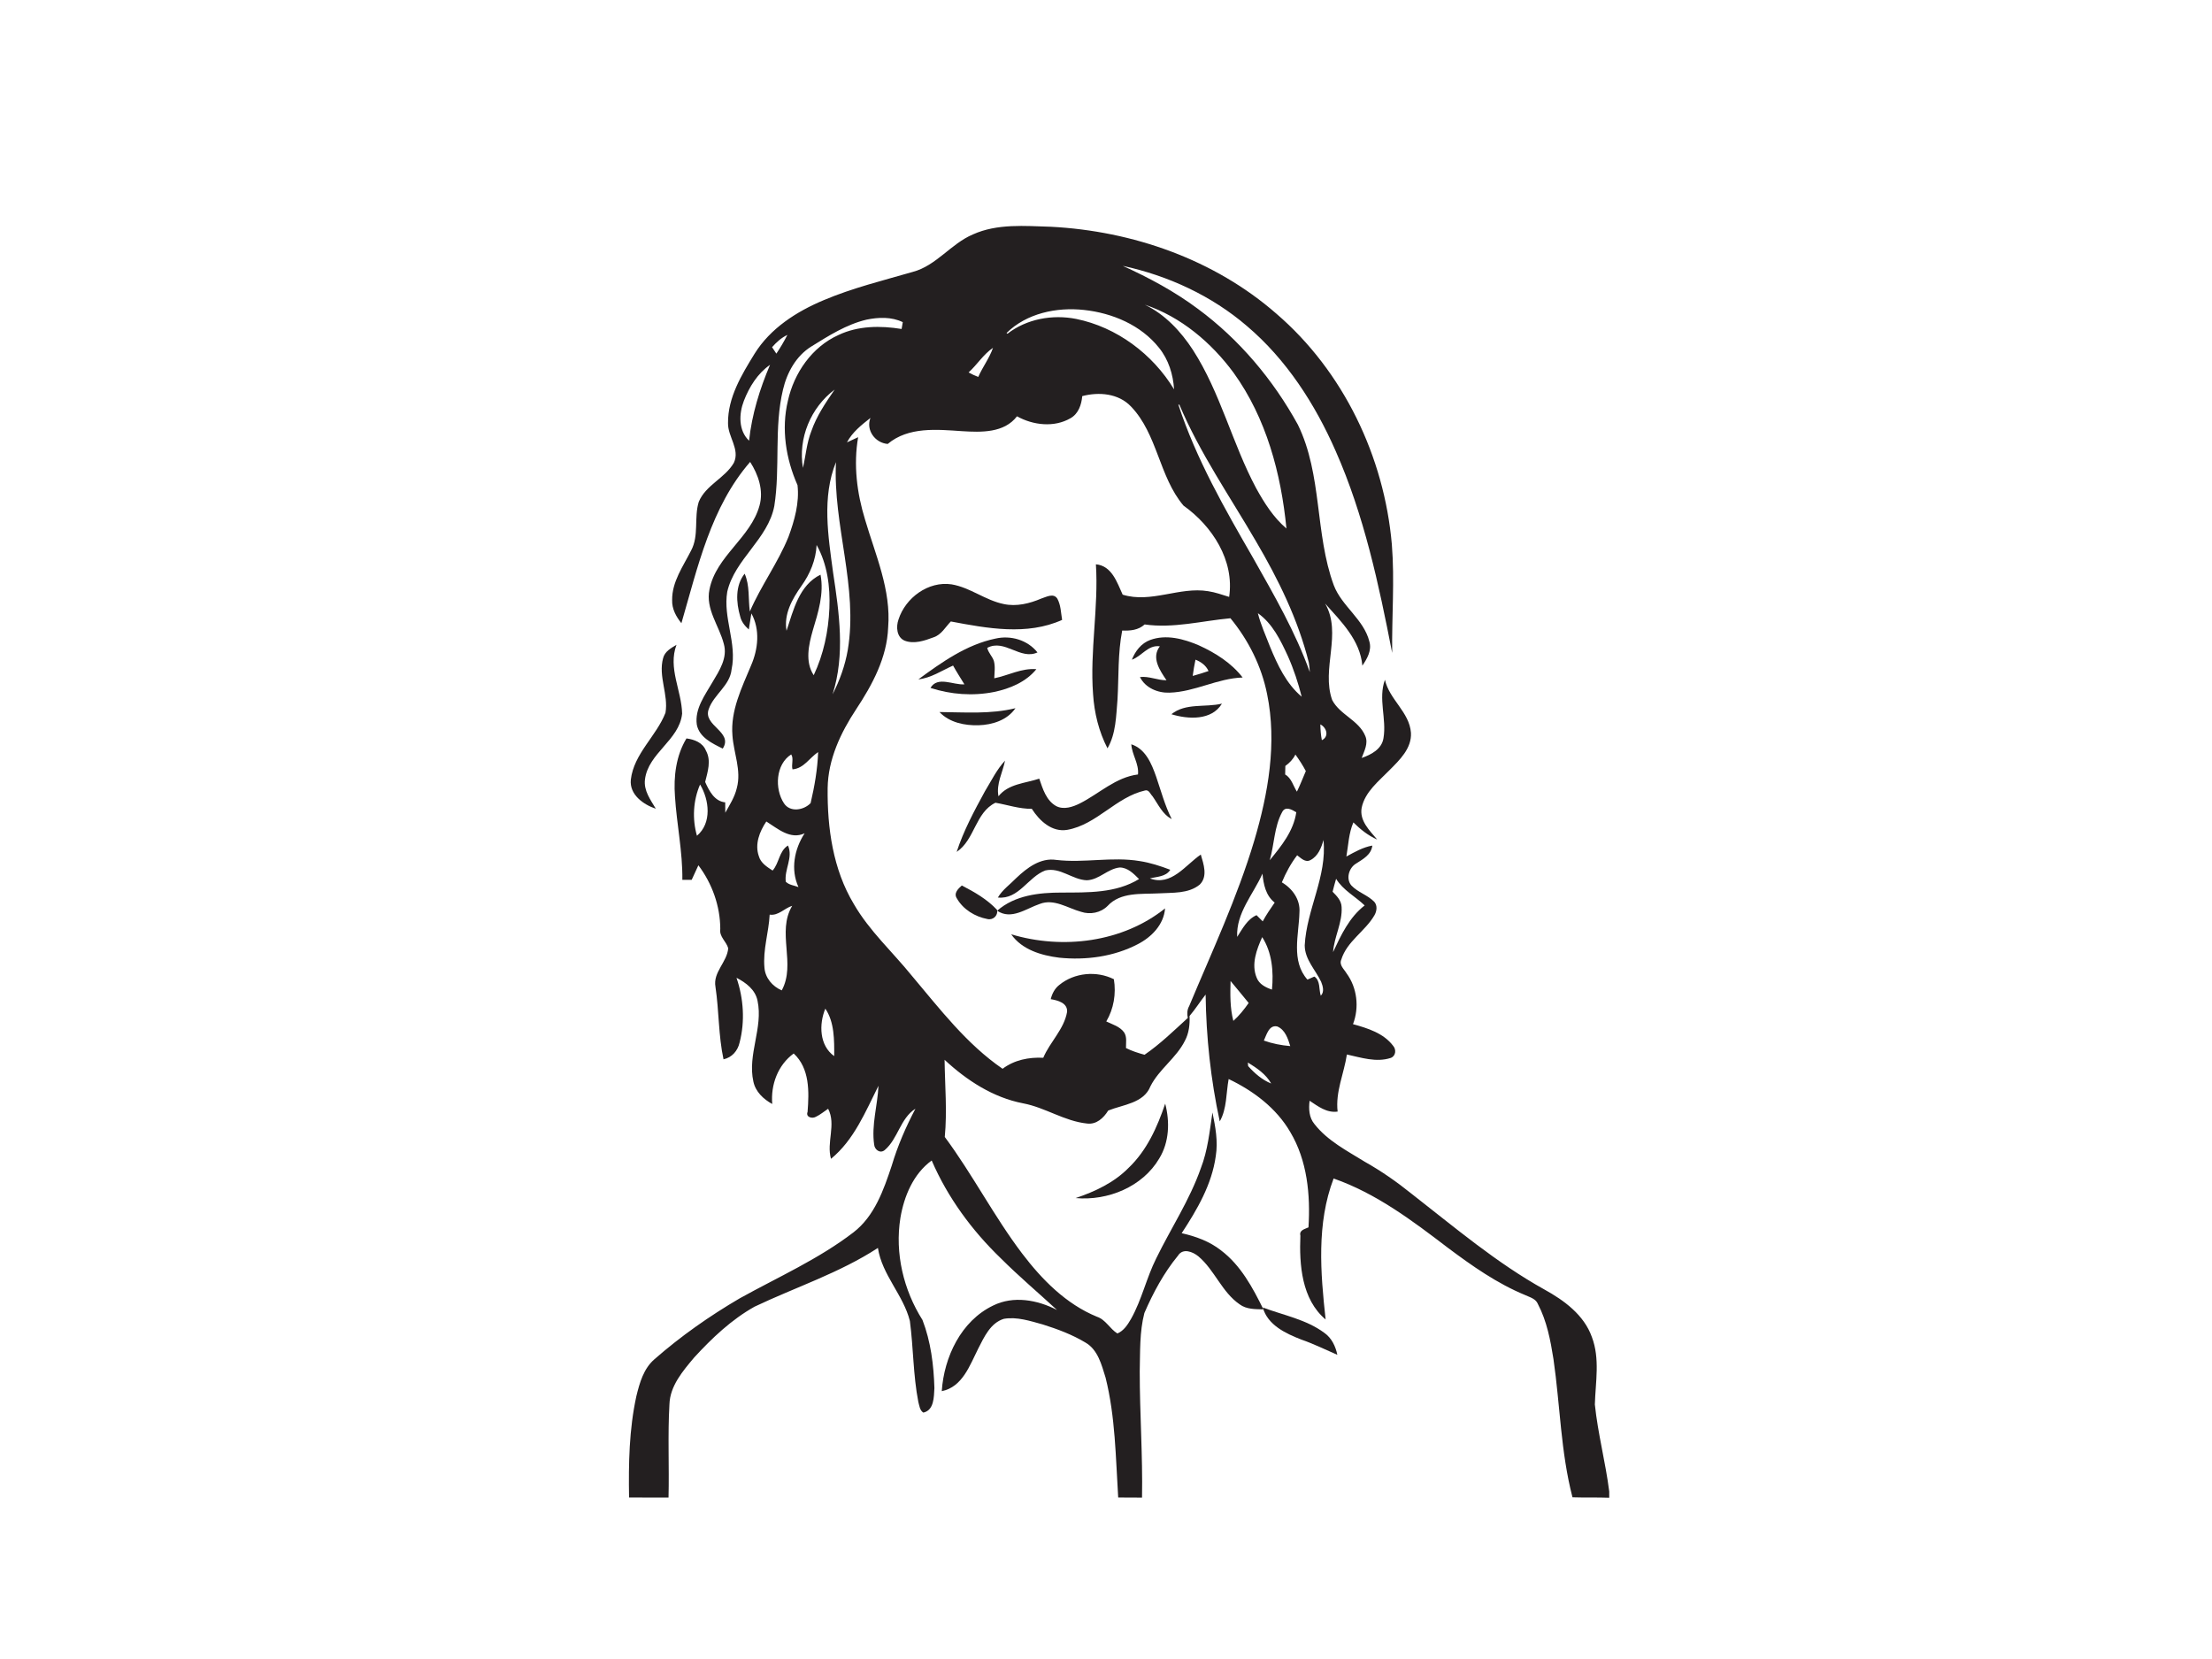 <?xml version="1.0" encoding="utf-8"?>
<!-- Generator: Adobe Illustrator 17.0.0, SVG Export Plug-In . SVG Version: 6.00 Build 0)  -->
<!DOCTYPE svg PUBLIC "-//W3C//DTD SVG 1.1//EN" "http://www.w3.org/Graphics/SVG/1.1/DTD/svg11.dtd">
<svg version="1.1" id="Layer_1" xmlns="http://www.w3.org/2000/svg" xmlns:xlink="http://www.w3.org/1999/xlink" x="0px" y="0px"
	 width="800px" height="600px" viewBox="0 0 800 600" enable-background="new 0 0 800 600" xml:space="preserve">
<path fill="#231F20" d="M351.87,84.78c8.83-3.98,18.79-3.05,28.21-2.77c29.55,1.53,59.1,11.83,81.55,31.45
	c24.25,20.85,38.99,51.73,41.75,83.44c1.05,13.06-0.05,26.16,0.12,39.24c-4.84-24.81-10.16-49.78-20.43-73
	c-7.47-17.02-17.82-33.11-32.09-45.22c-12.78-10.98-28.5-18.22-44.91-21.77c9.52,4.32,18.8,9.29,27.19,15.57
	c14.96,11.05,27.2,25.61,36.14,41.88c8.87,18.16,6.09,39.31,12.98,58.06c2.9,7.62,10.84,12.28,12.87,20.35
	c0.94,3.2-0.8,6.19-2.53,8.73c-0.82-9.24-7.64-15.92-13.46-22.45c6.22,10.88-1.49,23.53,2.54,34.88c2.78,5.36,9.65,7.3,11.98,13.02
	c1.15,2.69-0.4,5.45-1.31,7.94c3.43-1.19,7.29-3.2,7.89-7.2c1.18-7-1.99-14.19,0.52-21.08c1.6,7.17,8.86,11.68,9.41,19.17
	c0.31,5.64-4.09,9.83-7.75,13.51c-3.9,4.01-8.86,7.82-10.07,13.58c-0.88,4.71,2.87,8.25,5.61,11.52c-3.29-1.44-6.09-3.7-8.61-6.19
	c-1.69,3.9-1.82,8.2-2.53,12.33c2.98-1.63,5.98-3.35,9.38-3.96c-0.4,3.35-3.36,4.88-5.87,6.51c-2.61,1.52-3.79,5.56-1.68,7.95
	c2.35,2.47,5.85,3.43,8.24,5.86c1.23,1.38,0.93,3.42,0.06,4.92c-3.36,5.78-9.93,9.38-11.97,15.98c-0.87,1.98,0.97,3.43,1.88,4.96
	c3.86,5.24,4.67,12.36,2.35,18.41c5.28,1.46,11.08,3.26,14.51,7.83c1.23,1.37,0.97,3.75-0.89,4.39c-5.2,1.7-10.7-0.13-15.83-1.25
	c-1.04,6.91-4.19,13.51-3.35,20.65c-3.94,0.56-7.08-1.91-10.14-3.92c-0.37,2.92-0.21,6.08,1.77,8.45
	c4.76,6.07,11.81,9.66,18.25,13.65c5.9,3.32,11.47,7.2,16.75,11.45c15.61,12.15,30.79,25.07,48.16,34.72
	c7.13,3.93,14.31,9.18,17.15,17.15c3,7.86,1.32,16.31,1.09,24.43c1.09,10.57,3.87,20.9,5.2,31.46v2.27
	c-4.44-0.17-8.87-0.01-13.29-0.16c-4.26-16.36-4.47-33.35-6.88-50c-1.08-6.8-2.39-13.73-5.62-19.88c-0.75-1.95-2.92-2.46-4.59-3.25
	c-10.19-4.2-19.26-10.59-28.03-17.15c-12.8-9.78-25.9-19.65-41.27-25.02c-6.21,16.28-4.75,34.05-2.89,50.99
	c-8.69-7.31-9.56-19.78-9.13-30.34c-0.48-1.99,1.57-2.33,2.93-2.98c0.73-11.75-0.43-24.15-6.58-34.46
	c-5.04-8.68-13.35-14.92-22.29-19.18c-0.96,5.1-0.59,10.69-3.22,15.32c-3.25-15.04-4.92-30.47-5.11-45.87
	c-2.01,2.53-3.71,5.28-5.81,7.73c0.14,3.06-0.21,6.21-1.67,8.95c-3.11,6.26-9.33,10.26-12.48,16.49c-2.42,6.15-9.91,6.61-15.27,8.77
	c-1.66,2.69-4.3,5.18-7.73,4.69c-8.12-0.85-15.06-5.79-23.03-7.29c-10.87-2.09-20.42-8.31-28.42-15.75
	c0.12,9.3,0.96,18.61,0.07,27.9c10.07,13.58,17.79,28.72,28.01,42.2c7.17,9.43,15.87,18.25,27.01,22.82
	c3.19,1.05,4.66,4.36,7.41,6.06c2.32-0.98,3.72-3.18,4.93-5.27c3.9-6.93,5.56-14.82,9.12-21.9c5.31-10.88,12.08-21.08,16.11-32.55
	c2.52-6.47,3.2-13.4,4.22-20.21c1.07,5.17,2.06,10.49,1.2,15.78c-1.41,10.25-6.75,19.37-12.33,27.88c5.08,1.14,10.1,2.96,14.23,6.22
	c7.13,5.39,11.46,13.47,15.33,21.33c-2.93-0.08-6.12,0.02-8.58-1.81c-6.45-4.42-9.04-12.38-14.92-17.35
	c-2.08-1.72-5.64-3.1-7.4-0.26c-5.1,6.2-8.97,13.39-12.15,20.74c-1.79,6.86-1.5,14.07-1.68,21.11c-0.01,15.22,1.11,30.43,0.83,45.65
	c-2.88-0.03-5.76-0.04-8.62-0.04c-0.91-14.5-1.02-29.21-4.57-43.38c-1.44-4.61-2.76-10.06-7.26-12.65
	c-4.81-2.9-10.11-4.87-15.44-6.55c-4.56-1.25-9.32-2.86-14.08-2.04c-4.86,1.49-7.12,6.58-9.26,10.74
	c-3.04,6.01-5.69,13.92-13.2,15.42c0.83-12.35,6.98-25.38,18.55-30.95c7.38-3.67,16.09-2.06,23.14,1.6
	c-6.77-6.24-13.81-12.18-20.33-18.69c-10.47-10.1-19.22-22-25-35.38c-6.63,4.8-10,12.92-11.32,20.77
	c-2.05,12.77,1.12,26.04,7.99,36.91c3.01,7.8,4.07,16.32,4.31,24.65c-0.19,3.15-0.09,7.99-4,8.85c-1.33-0.84-1.43-2.54-1.82-3.89
	c-1.88-9.65-1.76-19.54-3.05-29.25c-2.36-9.43-10.08-16.64-11.56-26.42c-13.86,9.04-29.73,14.17-44.6,21.24
	c-8.36,4.67-15.42,11.38-21.86,18.4c-4.09,4.88-8.73,10.23-8.94,16.93c-0.65,11.23-0.05,22.48-0.33,33.72
	c-4.76-0.03-9.52-0.02-14.27-0.03c-0.21-12.25,0.01-24.63,2.64-36.65c1.17-4.81,2.62-9.97,6.52-13.33
	c9.53-8.36,19.96-15.67,30.9-22.07c13.84-7.68,28.49-14.16,41.11-23.85c7.62-5.88,10.9-15.33,13.83-24.13
	c2.13-7.15,5.1-13.98,8.57-20.58c-5.53,3.53-6.29,10.87-11.11,14.96c-1.68,1.39-3.67-0.16-3.82-1.99
	c-1.03-7.12,1.25-14.16,1.56-21.26c-4.71,9.37-8.83,19.59-17.17,26.41c-1.71-5.98,1.93-12.36-1.03-18.1
	c-1.49,0.98-2.84,2.15-4.45,2.91c-1.36,0.78-3.74,0.11-2.99-1.78c0.57-7.26,0.81-15.74-5.02-21.12c-5.74,4.19-8.34,11.3-7.76,18.26
	c-3.18-1.74-6.06-4.44-6.82-8.11c-2.19-9.8,3.6-19.44,1.5-29.23c-0.78-3.99-4.21-6.56-7.61-8.3c2.57,7.48,3.12,15.76,1.12,23.44
	c-0.67,2.97-2.77,5.4-5.81,6.04c-1.86-8.62-1.61-17.5-2.91-26.2c-0.98-5.29,4.23-8.96,4.61-13.97c-0.69-2.47-3.3-4.17-2.87-6.96
	c-0.03-8.31-2.94-16.42-7.92-23.04c-0.79,1.76-1.59,3.52-2.42,5.26c-0.85,0-2.54,0-3.38,0c0.13-10.14-2.04-20.1-2.67-30.18
	c-0.53-7.2,0.37-14.69,4.16-20.96c2.84,0.38,5.86,1.5,7.03,4.39c2.02,3.63,0.63,7.65-0.27,11.36c1.42,3.16,3.33,6.99,7.25,7.37
	c-0.02,1.25,0.01,2.5,0.03,3.75c1.61-2.87,3.43-5.71,4.18-8.96c1.71-6.39-1.16-12.63-1.59-18.95c-0.76-9.02,3.38-17.29,6.74-25.37
	c2.57-5.92,3.31-12.97,0.11-18.8c-0.32,1.93-0.62,3.87-0.94,5.81c-1.43-1.28-2.68-2.81-3.11-4.71c-1.47-5.06-1.86-11.1,1.61-15.47
	c1.91,4.31,1.25,9.12,1.88,13.68c4.03-9.33,10.15-17.57,13.97-26.99c2.18-5.93,4-12.36,3.27-18.71c-4.21-9.51-5.93-20.31-3.47-30.53
	c2.22-10.06,8.73-19.48,18.29-23.77c7.09-3.38,15.21-3.42,22.83-2.18c0.11-0.62,0.31-1.85,0.42-2.47c-4.05-1.98-8.82-1.8-13.12-0.9
	c-7.29,1.73-13.69,5.82-19.98,9.72c-5.48,3.41-8.77,9.4-10.21,15.55c-3.32,13.81-0.95,28.19-3.15,42.13
	c-2.31,12.04-14.29,19.16-17.02,31c-1.59,9.42,3.59,18.62,1.57,28.07c-0.58,5.89-6.39,9.04-8.25,14.33
	c-2.31,6.06,9.01,8.22,5.05,14.33c-3.8-1.88-8.48-4.05-9.38-8.66c-0.81-5.75,2.97-10.69,5.69-15.4c2.45-4.12,5.52-8.77,4.08-13.8
	c-1.67-6.58-6.7-12.59-5.18-19.74c2.39-12.06,14.91-18.62,18.1-30.33c1.51-5.47-0.45-11.14-3.4-15.75
	c-14.22,16.36-18.96,38.08-24.86,58.33c-1.93-2.38-3.47-5.22-3.35-8.38c-0.08-6.64,3.99-12.2,6.85-17.89
	c2.94-5.45,0.99-11.9,2.78-17.63c2.53-6.1,9.48-8.55,12.69-14.11c2.3-4.9-2.2-9.44-2.11-14.34c-0.1-9.25,4.9-17.47,9.59-25.09
	c5.71-9.21,15.2-15.28,25.01-19.39c10.4-4.4,21.39-7.1,32.2-10.22C338.65,96.08,343.89,88.15,351.87,84.78 M414.03,110.19
	c7.32,3.51,13.03,9.66,17.42,16.39c9.98,15.51,14.2,33.8,22.85,49.98c2.94,5.32,6.27,10.61,10.96,14.58
	c-1.94-19.84-7.29-39.94-19.09-56.29C438.1,123.88,427.05,114.54,414.03,110.19 M364.03,120.44l0.34,0.25
	c6.96-5.37,16.28-7.04,24.82-5.35c14.69,2.97,27.71,12.72,35.43,25.48c-0.34-5.4-2-10.78-5.44-15.03
	c-6.52-8.22-16.89-12.59-27.12-13.69C382.15,111.02,371.32,113.27,364.03,120.44 M279.23,125.56c0.5,0.78,1.02,1.56,1.55,2.34
	c1.46-2.18,2.8-4.44,3.99-6.78C282.58,122.14,280.81,123.78,279.23,125.56 M350.31,134.69c1.11,0.63,2.26,1.17,3.49,1.63
	c1.58-3.61,4.04-6.78,5.33-10.52C355.63,128.17,353.41,131.88,350.31,134.69 M269.03,144.97c-1.81,4.68-2.02,10.7,1.88,14.42
	c1.01-9.5,3.85-18.68,7.58-27.44C273.99,135.06,270.98,139.94,269.03,144.97 M290.39,169.22c1.03-4.41,1.35-9,3.03-13.25
	c1.89-5.5,5.19-10.33,8.45-15.08C293.22,147.38,288.58,158.49,290.39,169.22 M391.41,143.26c-0.28,3.12-1.39,6.41-4.29,8.02
	c-5.91,3.41-13.52,2.51-19.31-0.72c-4.64,6.08-12.98,5.8-19.84,5.38c-9.1-0.61-19.4-1.68-26.92,4.62c-4.55-0.37-7.96-5-6.25-9.41
	c-3.23,2.54-6.54,5.14-8.49,8.84c1.35-0.6,2.67-1.25,4.05-1.87c-1.74,9.97-0.45,20.19,2.5,29.8c3.75,12.75,9.47,25.45,8.35,39.05
	c-0.42,10.88-5.72,20.68-11.58,29.56c-5.61,8.5-10.15,18.11-10.3,28.48c-0.16,14.41,1.91,29.4,9.47,41.95
	c5.61,9.72,14.01,17.31,21.01,25.97c10.08,11.95,19.76,24.67,32.79,33.61c4.2-3.19,9.53-4.25,14.71-3.98
	c2.43-5.76,7.53-10.3,8.62-16.62c0.21-3.25-3.42-4.16-5.92-4.58c0.49-1.99,1.46-3.88,3.12-5.16c5.44-4.44,13.46-5.19,19.72-2.05
	c0.85,5.26-0.04,10.68-2.75,15.27c2.24,1.09,4.9,1.81,6.44,3.94c1.12,1.67,0.64,3.78,0.69,5.68c2.12,1.08,4.4,1.79,6.71,2.43
	c5.65-3.88,10.6-8.71,15.64-13.31c-0.3-1.46-0.26-2.98,0.5-4.29c8.26-19.76,17.39-39.23,23.53-59.8
	c5.06-17.09,8.29-35.35,4.65-53.06c-2.02-10.07-6.73-19.49-13.25-27.41c-10.32,0.94-20.62,3.73-31.03,2.24
	c-2.26,2.06-5.21,2.33-8.12,2.2c-1.61,8.21-1.22,16.63-1.7,24.95c-0.51,5.94-0.54,12.36-3.62,17.65
	c-3.14-6.08-4.79-12.83-5.22-19.64c-1.18-15.66,2.03-31.25,1.03-46.91c5.77,0.53,7.63,6.53,9.68,10.98
	c10.26,3.19,20.52-2.95,30.89-1.26c2.61,0.39,5.1,1.29,7.62,2.07c1.97-13.2-6.12-25.64-16.51-33.02
	c-8.88-10.5-9.37-25.84-19.01-35.86C404.52,142.26,397.43,141.67,391.41,143.26 M426.18,146.38c6.43,19.64,16.77,37.64,27.05,55.46
	c7.54,13.36,15.29,26.76,20.49,41.24c-0.1-1.16-0.17-2.33-0.37-3.47c-3.89-15.55-11.01-30.07-19.1-43.83
	c-9.49-16.32-20.35-31.97-27.72-49.44L426.18,146.38 M301.3,207.09c2.2,14.53,4.4,29.7-0.19,44.02c2.59-5.03,4.52-10.41,5.49-15.99
	c3.84-22.81-5.4-45.18-4.26-67.99C297.2,179.85,299.53,193.92,301.3,207.09 M295.34,197.1c-0.26,5.39-2.37,10.44-5.48,14.8
	c-3.34,4.72-6.45,10.21-5.4,16.23c2.48-7.47,4.54-16.5,12.29-20.29c1.32,6.85-0.83,13.61-2.78,20.1
	c-1.49,5.22-2.89,11.37,0.32,16.26c3.57-7.56,5.32-15.88,5.67-24.21C300.28,212.15,299.22,204.03,295.34,197.1 M454.93,221.77
	c1.02,4.16,2.85,8.07,4.37,12.07c2.72,6.62,5.88,13.43,11.48,18.14c-1.28-5.03-2.9-9.97-5.01-14.71
	C463.13,231.55,460.22,225.51,454.93,221.77 M477.52,261.99c0.04,1.91,0.17,3.83,0.55,5.71
	C480.79,266.38,479.8,263.11,477.52,261.99 M286.62,278.25c-0.49-1.72,0.52-3.94-0.47-5.4c-5.63,3.56-6.07,12.42-2.62,17.67
	c2.21,3.38,7.16,2.53,9.64-0.06c1.41-6.05,2.5-12.24,2.72-18.46C292.76,274.08,290.72,277.92,286.62,278.25 M468.5,272.89
	c-0.83,1.7-2.13,3.04-3.64,4.13c-0.02,0.77-0.04,2.31-0.06,3.08c2.31,1.34,2.87,4.1,4.25,6.21c1.18-2.43,2.15-4.95,3.22-7.44
	C471.17,276.77,469.88,274.8,468.5,272.89 M253.19,283.72c-2.51,5.81-2.87,12.46-1.13,18.54
	C257.52,297.66,256.52,289.28,253.19,283.72 M463.7,293.72c-2.91,5.33-2.8,11.64-4.48,17.39c4.21-5.13,8.61-10.55,9.6-17.34
	C467.25,292.83,464.86,291.4,463.7,293.72 M277.15,297.1c-2.44,3.63-4.25,8.21-2.7,12.57c0.69,2.47,2.96,3.86,4.97,5.18
	c2.42-2.72,2.29-7,5.56-9.06c1.94,4.37-1.38,8.66-0.79,13.09c1.21,1.23,3.03,1.32,4.59,1.95c-2.93-6.37-1.5-13.75,2.23-19.46
	C285.84,303.81,281.26,299.67,277.15,297.1 M478.65,303.8c-0.77,2.8-1.96,5.84-4.69,7.25c-1.87,1.05-3.48-0.75-4.83-1.73
	c-2.29,3-4.09,6.32-5.53,9.79c3.84,2.26,6.72,6.26,6.36,10.89c-0.2,8.08-3.13,17.49,2.89,24.29c0.63-0.28,1.88-0.82,2.5-1.1
	c2.25,1.45,1.58,4.65,2.33,6.92c1.37-1.33,0.75-3.49,0.13-5.03c-2.06-4.35-5.92-8.08-5.94-13.18
	C472.53,328.95,480.01,316.91,478.65,303.8 M447.44,338.84c1.92-2.94,3.61-6.36,7-7.86c0.73,0.75,1.47,1.49,2.24,2.24
	c1.27-2.37,2.8-4.58,4.33-6.79c-3.23-2.5-4.07-6.63-4.42-10.47C453.27,323.46,447.02,330.14,447.44,338.84 M483.22,317.83
	c-0.46,1.55-0.88,3.11-1.27,4.68c1.51,1.52,3.18,3.2,3.26,5.51c0.35,5.64-2.7,10.76-3.09,16.32c2.89-6.17,5.88-12.6,11.43-16.88
	C490.14,324.18,485.74,321.97,483.22,317.83 M278.36,330.79c-0.33,6.41-2.48,12.69-1.89,19.14c0.26,3.73,2.89,6.82,6.26,8.25
	c5.23-9.6-1.92-21.05,3.78-30.58C283.68,328.48,281.52,331.26,278.36,330.79 M456.49,338.92c-2.02,4.51-4.03,9.8-2,14.68
	c0.9,2.36,3.26,3.53,5.53,4.3C460.65,351.44,460.08,344.5,456.49,338.92 M445.05,354.79c-0.13,4.82-0.23,9.72,1.01,14.43
	c2.12-1.91,3.9-4.14,5.54-6.48C449.41,360.09,447.27,357.41,445.05,354.79 M298.49,364.79c-2.33,5.63-2.19,13.33,3.21,17.17
	C301.73,376.23,301.81,369.66,298.49,364.79 M457.09,376.34c3.07,1.09,6.28,1.72,9.55,1.99c-0.83-2.7-1.86-5.91-4.68-7.09
	C458.93,370.53,458.05,374.34,457.09,376.34 M451.41,385.57c2.34,2.61,5.04,4.97,8.33,6.3c-1.92-3.42-5.2-5.6-8.44-7.6
	C451.32,384.6,451.38,385.25,451.41,385.57z"/>
<path fill="#231F20" d="M324.96,224.04c2.52-7.86,10.79-13.96,19.19-12.7c6.71,1.12,12.2,5.77,18.87,7.12
	c4.61,0.99,9.33-0.18,13.59-1.99c1.81-0.57,4.47-2.13,5.82,0.1c1.25,2.33,1.26,5.06,1.7,7.62c-12.69,5.74-27.1,3.06-40.25,0.57
	c-1.97,2.02-3.42,4.82-6.26,5.74c-3.26,1.22-6.99,2.51-10.41,1.22C324.26,230.49,324.01,226.68,324.96,224.04z"/>
<path fill="#231F20" d="M332.14,245.7c8.46-6.2,17.4-12.57,27.86-14.74c5.54-1.29,11.63,0.49,15.22,5c-6.24,2.86-11.9-5-18.17-1.65
	c0.37,1.75,1.82,3.02,2.39,4.71c0.56,2.05,0.22,4.19,0.15,6.29c5.1-1.02,9.87-3.74,15.23-3.29c-3.79,4.66-9.61,7.06-15.35,8.25
	c-7.62,1.51-15.58,0.92-22.95-1.48c2.59-4.39,8.29-0.97,12.27-1.29c-1.38-2.26-2.82-4.48-4.1-6.79
	C340.58,242.54,336.72,245.2,332.14,245.7z"/>
<path fill="#231F20" d="M409.36,238.59c1.2-3.09,3.38-5.94,6.58-7.12c5.82-2.16,12.2-0.4,17.69,1.95
	c5.97,2.72,11.73,6.36,15.79,11.61c-9.12,0.29-17.34,5.22-26.45,5.48c-4.22,0.16-8.74-1.71-10.69-5.64c3.27-0.41,6.33,1.19,9.6,1.15
	c-2.4-3.55-5.58-8.16-2.4-12.27C415.21,233.13,412.97,237.31,409.36,238.59 M432.36,238.58c-0.4,1.95-0.76,3.91-1,5.88
	c1.89-0.54,3.84-1.1,5.72-1.77C436.17,240.67,434.36,239.36,432.36,238.58z"/>
<path fill="#231F20" d="M239.82,238.04c0.58-2.42,2.89-3.66,4.85-4.85c-3.17,8.42,1.86,16.54,2.03,24.91
	c-1,9.64-12.28,14.21-13.44,23.83c-0.51,4.01,2.02,7.35,3.94,10.58c-4.54-1.55-9.62-5.12-9.05-10.56
	c1.1-9.37,9.22-15.69,12.53-24.16C241.82,251.22,238,244.61,239.82,238.04z"/>
<path fill="#231F20" d="M423.65,258.31c5.15-4.17,12.24-2.38,18.28-3.83C438.19,260.67,429.67,260.16,423.65,258.31z"/>
<path fill="#231F20" d="M339.77,257.52c9.17,0.07,18.48,0.83,27.48-1.39c-2.94,4.32-8.34,6.02-13.34,6.17
	C348.86,262.44,343.37,261.32,339.77,257.52z"/>
<path fill="#231F20" d="M409.15,269.18c5.17,1.68,7.34,7.04,8.99,11.72c1.76,5.15,3.16,10.45,5.63,15.33
	c-3.36-1.73-4.87-5.32-6.94-8.25c-0.79-0.78-1.31-2.48-2.69-2.1c-10.5,2.37-17.47,12.34-28.12,14.24
	c-5.58,0.96-10.09-3.28-12.85-7.6c-4.51,0.05-8.78-1.44-13.15-2.2c-7.3,3.53-7.45,13.38-14.03,17.78c2.5-7.66,6.34-14.82,10.2-21.88
	c2.31-3.78,4.25-7.86,7.3-11.13c-0.86,4.3-3.25,8.37-2.38,12.89c3.59-4.54,9.67-4.67,14.75-6.37c1.26,3.65,2.5,7.9,6.12,9.92
	c2.77,1.43,6.01,0.31,8.62-0.99c6.96-3.53,12.92-9.44,20.97-10.45C411.97,276.21,409.38,272.96,409.15,269.18z"/>
<path fill="#231F20" d="M415.87,317.69c7.76,2.91,12.86-4.84,18.41-8.63c1.01,3.44,2.61,7.89-0.36,10.85
	c-4.13,3.4-9.92,2.87-14.93,3.19c-6.25,0.33-13.73-0.55-18.41,4.54c-2.48,2.49-6.29,3.23-9.58,2.13c-4.86-1.32-9.78-4.87-14.96-2.85
	c-4.9,1.64-10.27,5.93-15.4,2.46c6.36-5.6,15.18-6.58,23.32-6.57c9.47-0.04,19.61,0.26,27.99-4.89c-1.93-1.91-4.08-4.18-7-4.18
	c-4.36,0.45-7.46,4.48-11.9,4.62c-5.23-0.18-9.62-4.82-15.02-3.54c-6.25,2.36-9.59,10.57-17.14,9.78c1.66-2.83,4.43-4.74,6.68-7.07
	c3.87-3.67,8.76-7.41,14.45-6.53c10.04,1.2,20.16-1.26,30.18,0.42c3.79,0.58,7.47,1.78,11.05,3.15
	C421.66,317.12,418.46,317.02,415.87,317.69z"/>
<path fill="#231F20" d="M346.09,324.96c-1.29-1.89,0.43-3.54,1.76-4.71c4.59,2.36,9.2,5.01,12.74,8.82c0.43,2.11-1.49,3.82-3.53,3.3
	C352.65,331.54,348.33,328.9,346.09,324.96z"/>
<path fill="#231F20" d="M365.71,337.9c18.58,5.6,40.27,2.95,55.65-9.37c-0.44,5.87-4.9,10.4-9.89,12.96
	c-8.66,4.51-18.75,5.85-28.39,4.87C376.64,345.55,369.61,343.49,365.71,337.9z"/>
<path fill="#231F20" d="M408.23,422.31c6.55-6.26,10.33-14.7,13.18-23.16c1.72,6.57,1.48,13.89-2.14,19.81
	c-6.05,10.29-18.63,15.39-30.25,14.34C396.05,430.94,402.97,427.68,408.23,422.31z"/>
<path fill="#231F20" d="M456.7,472.87c7.49,2.81,15.72,4.31,22.27,9.18c2.64,1.85,4.05,4.85,4.7,7.94
	c-4.33-1.88-8.57-3.97-13.04-5.52C464.99,482.27,458.46,479.23,456.7,472.87z"/>
</svg>
